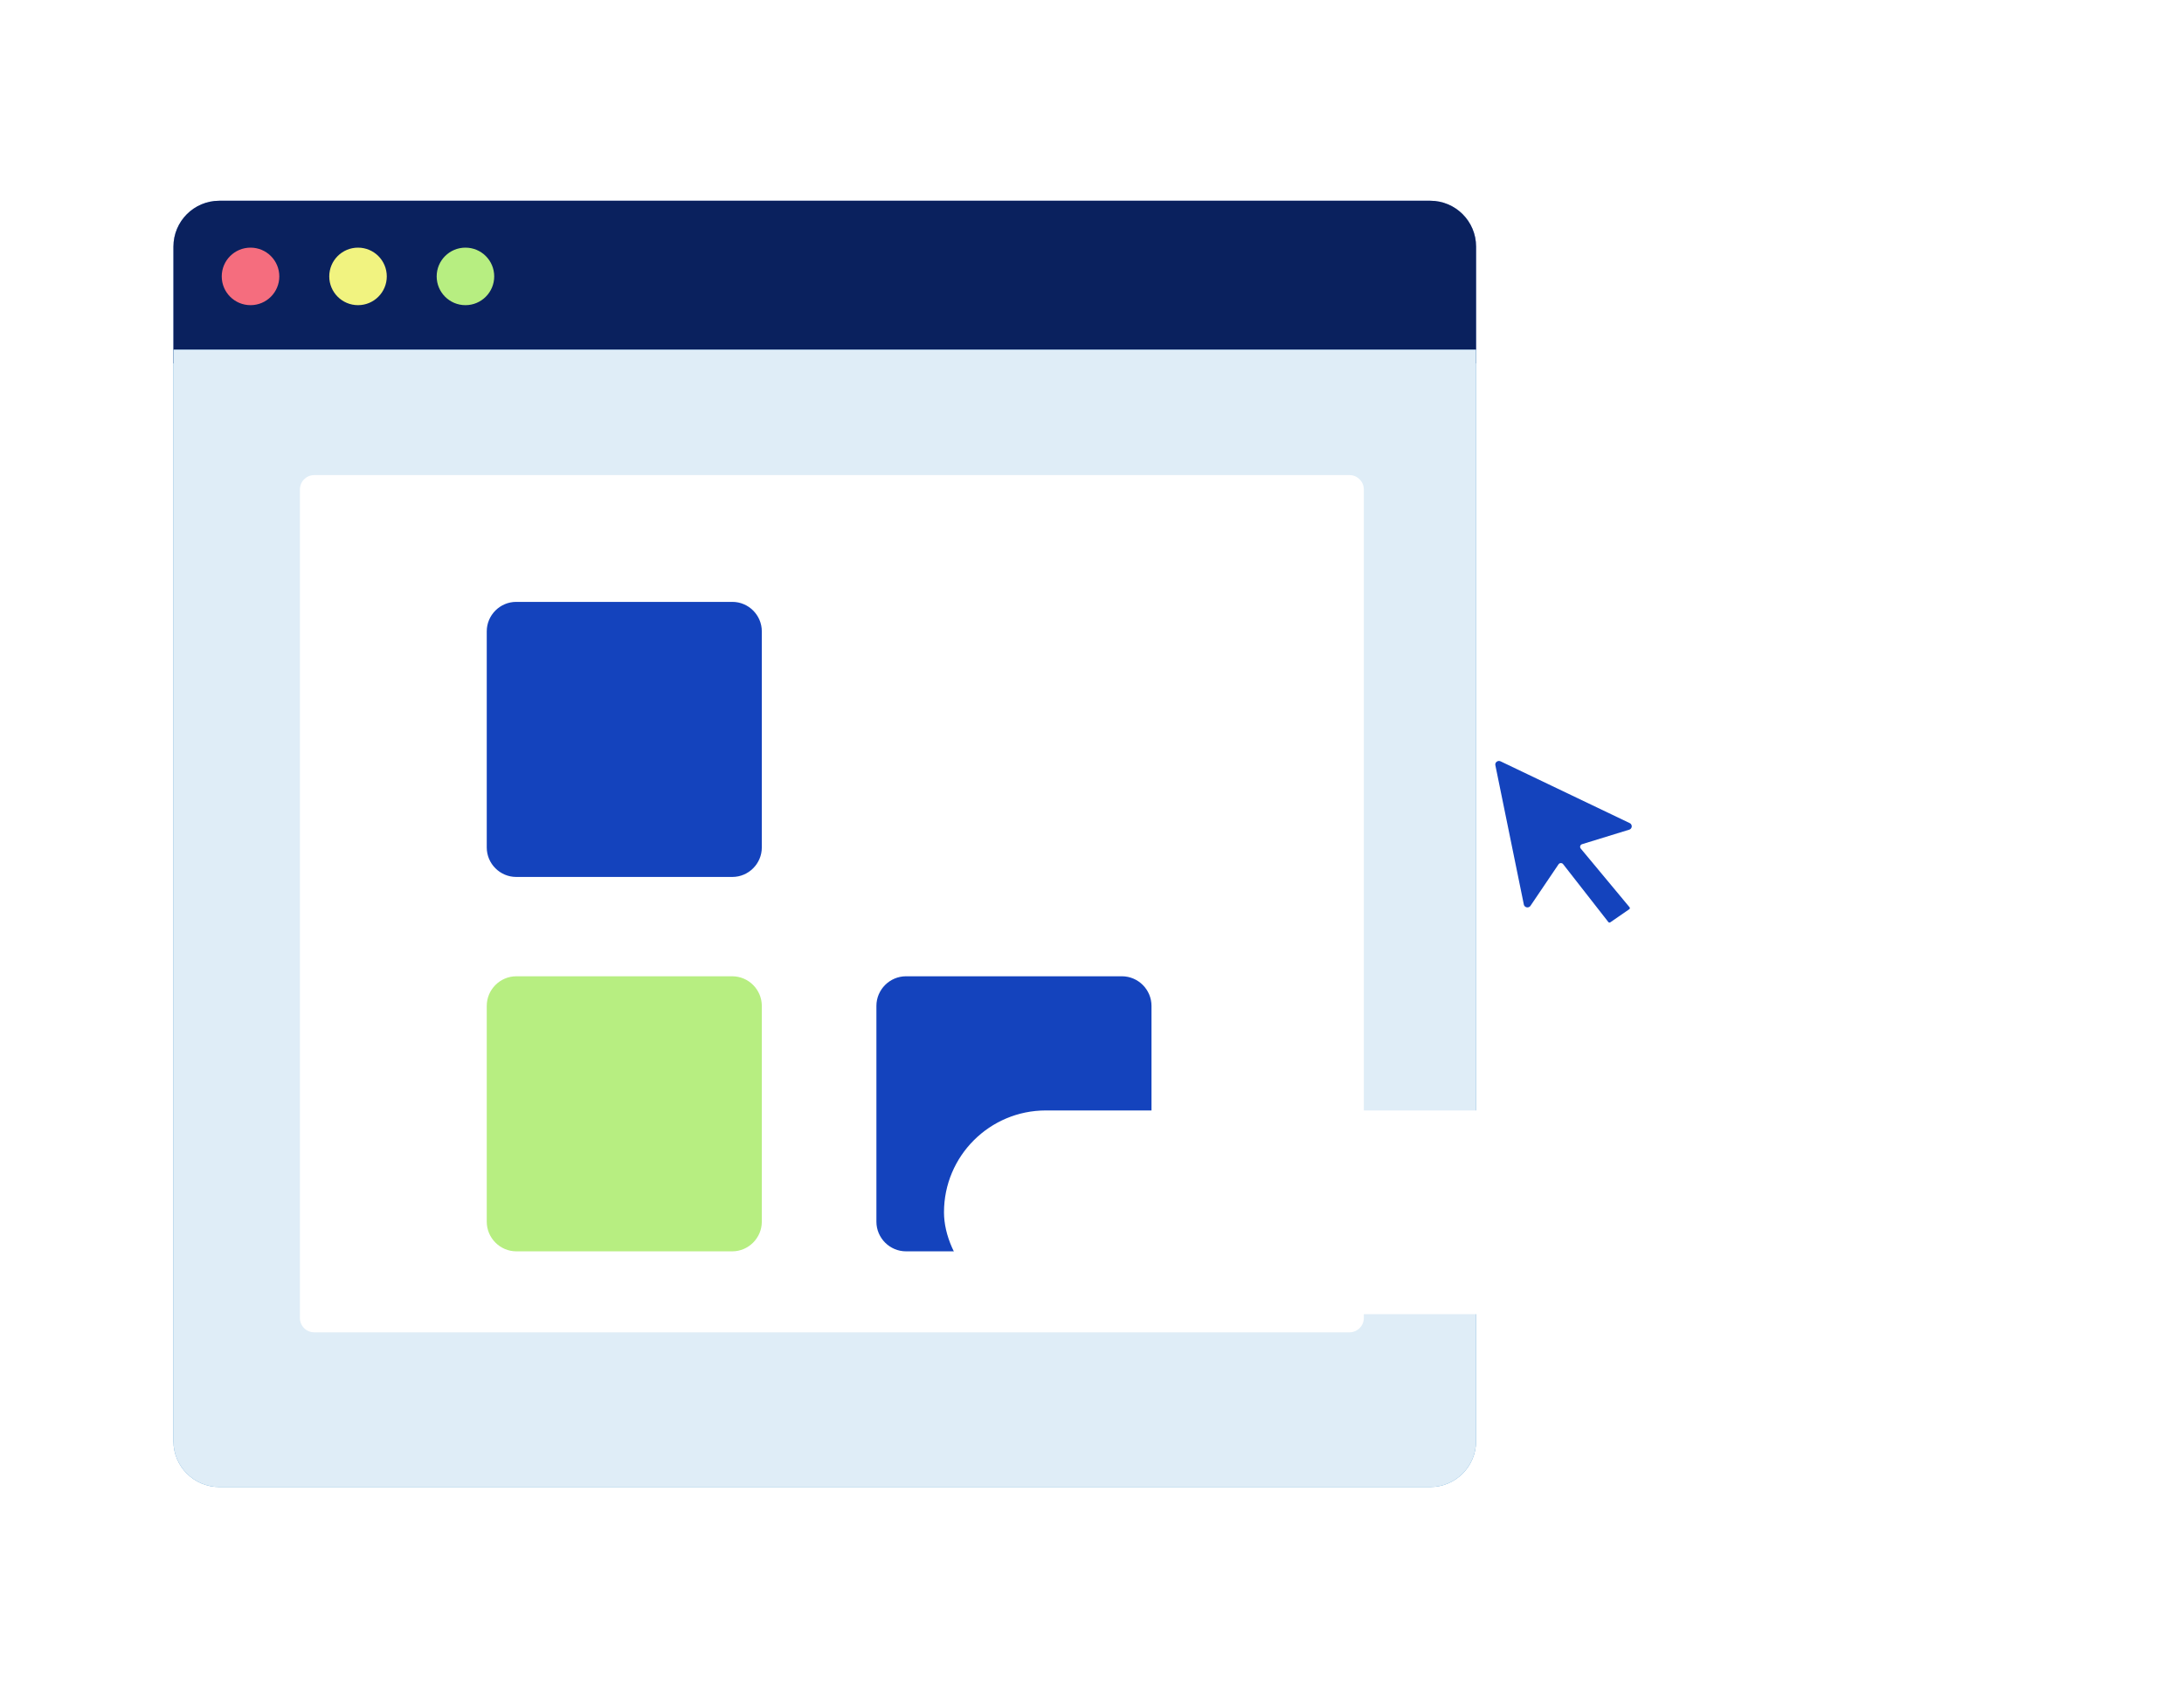 <svg width="70" height="54" viewBox="0 0 70 54" fill="none" xmlns="http://www.w3.org/2000/svg">
<path fill-rule="evenodd" clip-rule="evenodd" d="M47.31 11.646H5.559V7.905C5.559 7.093 6.217 6.435 7.029 6.435H45.84C46.652 6.435 47.31 7.093 47.31 7.905V11.646Z" fill="#1443BD"/>
<path fill-rule="evenodd" clip-rule="evenodd" d="M47.31 11.646H5.559V7.905C5.559 7.093 6.217 6.435 7.029 6.435H45.84C46.652 6.435 47.31 7.093 47.31 7.905V11.646Z" fill="black" fill-opacity="0.5"/>
<path fill-rule="evenodd" clip-rule="evenodd" d="M45.84 47.666H7.029C6.217 47.666 5.559 47.008 5.559 46.197V11.207H47.31V46.197C47.31 47.008 46.652 47.666 45.84 47.666Z" fill="#2A84C6"/>
<path fill-rule="evenodd" clip-rule="evenodd" d="M45.84 47.666H7.029C6.217 47.666 5.559 47.008 5.559 46.197V11.207H47.31V46.197C47.31 47.008 46.652 47.666 45.84 47.666Z" fill="white" fill-opacity="0.85"/>
<path fill-rule="evenodd" clip-rule="evenodd" d="M8.952 8.86C8.952 9.369 8.539 9.782 8.03 9.782C7.52 9.782 7.107 9.369 7.107 8.86C7.107 8.35 7.52 7.938 8.03 7.938C8.539 7.938 8.952 8.35 8.952 8.86Z" fill="#F56D7E"/>
<path fill-rule="evenodd" clip-rule="evenodd" d="M12.397 8.86C12.397 9.369 11.984 9.782 11.475 9.782C10.966 9.782 10.553 9.369 10.553 8.86C10.553 8.35 10.966 7.938 11.475 7.938C11.984 7.938 12.397 8.35 12.397 8.86Z" fill="#F1F380"/>
<path fill-rule="evenodd" clip-rule="evenodd" d="M15.84 8.86C15.84 9.369 15.427 9.782 14.918 9.782C14.409 9.782 13.996 9.369 13.996 8.86C13.996 8.35 14.409 7.938 14.918 7.938C15.427 7.938 15.84 8.35 15.84 8.86Z" fill="#B7EE81"/>
<path fill-rule="evenodd" clip-rule="evenodd" d="M10.071 42.707C9.818 42.707 9.613 42.502 9.613 42.249V15.688C9.613 15.435 9.818 15.229 10.071 15.229H43.253C43.507 15.229 43.712 15.435 43.712 15.688V42.249C43.712 42.502 43.507 42.707 43.253 42.707H10.071Z" fill="white"/>
<path fill-rule="evenodd" clip-rule="evenodd" d="M23.473 28.11H16.545C16.026 28.11 15.601 27.685 15.601 27.165V20.238C15.601 19.718 16.026 19.293 16.545 19.293H23.473C23.992 19.293 24.417 19.718 24.417 20.238V27.165C24.417 27.685 23.992 28.11 23.473 28.11Z" fill="#1443BD"/>
<path fill-rule="evenodd" clip-rule="evenodd" d="M23.468 40.111H16.55C16.028 40.111 15.601 39.684 15.601 39.161V32.244C15.601 31.721 16.028 31.294 16.55 31.294H23.468C23.99 31.294 24.417 31.721 24.417 32.244V39.161C24.417 39.684 23.99 40.111 23.468 40.111Z" fill="#B7EE81"/>
<path fill-rule="evenodd" clip-rule="evenodd" d="M35.958 40.111H29.04C28.518 40.111 28.09 39.684 28.09 39.161V32.244C28.09 31.721 28.518 31.294 29.04 31.294H35.958C36.48 31.294 36.907 31.721 36.907 32.244V39.161C36.907 39.684 36.48 40.111 35.958 40.111Z" fill="#1443BD"/>
<g filter="url(#filter0_ddddd_4071_1961)">
<rect x="30.256" y="19.381" width="23.872" height="6.531" rx="3.265" fill="white"/>
</g>
<path fill-rule="evenodd" clip-rule="evenodd" d="M50.644 27.145C50.644 27.136 50.645 27.127 50.648 27.119C50.657 27.091 50.679 27.069 50.707 27.06L52.218 26.595C52.288 26.573 52.298 26.513 52.299 26.495C52.3 26.477 52.3 26.416 52.234 26.384L48.095 24.404C48.054 24.384 48.008 24.389 47.972 24.416C47.935 24.443 47.919 24.485 47.928 24.528L48.841 28.995C48.856 29.064 48.916 29.081 48.934 29.084C48.952 29.088 49.014 29.094 49.054 29.035L49.953 27.705C49.969 27.681 49.996 27.666 50.026 27.666C50.055 27.665 50.083 27.677 50.1 27.7L51.549 29.555C51.565 29.575 51.592 29.579 51.613 29.564L52.22 29.145C52.234 29.136 52.238 29.122 52.239 29.115C52.24 29.108 52.24 29.094 52.229 29.081L50.664 27.199C50.651 27.183 50.645 27.164 50.644 27.145Z" fill="#1443BD"/>
<defs>
<filter id="filter0_ddddd_4071_1961" x="14.492" y="12.625" width="55.401" height="38.06" filterUnits="userSpaceOnUse" color-interpolation-filters="sRGB">
<feFlood flood-opacity="0" result="BackgroundImageFix"/>
<feColorMatrix in="SourceAlpha" type="matrix" values="0 0 0 0 0 0 0 0 0 0 0 0 0 0 0 0 0 0 127 0" result="hardAlpha"/>
<feOffset dy="1.351"/>
<feGaussianBlur stdDeviation="0.901"/>
<feColorMatrix type="matrix" values="0 0 0 0 0.039 0 0 0 0 0.129 0 0 0 0 0.373 0 0 0 0.12 0"/>
<feBlend mode="normal" in2="BackgroundImageFix" result="effect1_dropShadow_4071_1961"/>
<feColorMatrix in="SourceAlpha" type="matrix" values="0 0 0 0 0 0 0 0 0 0 0 0 0 0 0 0 0 0 127 0" result="hardAlpha"/>
<feOffset dy="1.802"/>
<feGaussianBlur stdDeviation="2.702"/>
<feColorMatrix type="matrix" values="0 0 0 0 0.039 0 0 0 0 0.129 0 0 0 0 0.373 0 0 0 0.08 0"/>
<feBlend mode="normal" in2="effect1_dropShadow_4071_1961" result="effect2_dropShadow_4071_1961"/>
<feColorMatrix in="SourceAlpha" type="matrix" values="0 0 0 0 0 0 0 0 0 0 0 0 0 0 0 0 0 0 127 0" result="hardAlpha"/>
<feOffset dy="3.603"/>
<feGaussianBlur stdDeviation="4.054"/>
<feColorMatrix type="matrix" values="0 0 0 0 0.039 0 0 0 0 0.129 0 0 0 0 0.373 0 0 0 0.04 0"/>
<feBlend mode="normal" in2="effect2_dropShadow_4071_1961" result="effect3_dropShadow_4071_1961"/>
<feColorMatrix in="SourceAlpha" type="matrix" values="0 0 0 0 0 0 0 0 0 0 0 0 0 0 0 0 0 0 127 0" result="hardAlpha"/>
<feOffset dy="9.008"/>
<feGaussianBlur stdDeviation="7.882"/>
<feColorMatrix type="matrix" values="0 0 0 0 0.039 0 0 0 0 0.129 0 0 0 0 0.373 0 0 0 0.04 0"/>
<feBlend mode="normal" in2="effect3_dropShadow_4071_1961" result="effect4_dropShadow_4071_1961"/>
<feColorMatrix in="SourceAlpha" type="matrix" values="0 0 0 0 0 0 0 0 0 0 0 0 0 0 0 0 0 0 127 0" result="hardAlpha"/>
<feOffset dy="0.45"/>
<feGaussianBlur stdDeviation="0.45"/>
<feColorMatrix type="matrix" values="0 0 0 0 0.537 0 0 0 0 0.631 0 0 0 0 0.871 0 0 0 0.4 0"/>
<feBlend mode="normal" in2="effect4_dropShadow_4071_1961" result="effect5_dropShadow_4071_1961"/>
<feBlend mode="normal" in="SourceGraphic" in2="effect5_dropShadow_4071_1961" result="shape"/>
</filter>
</defs>
</svg>
